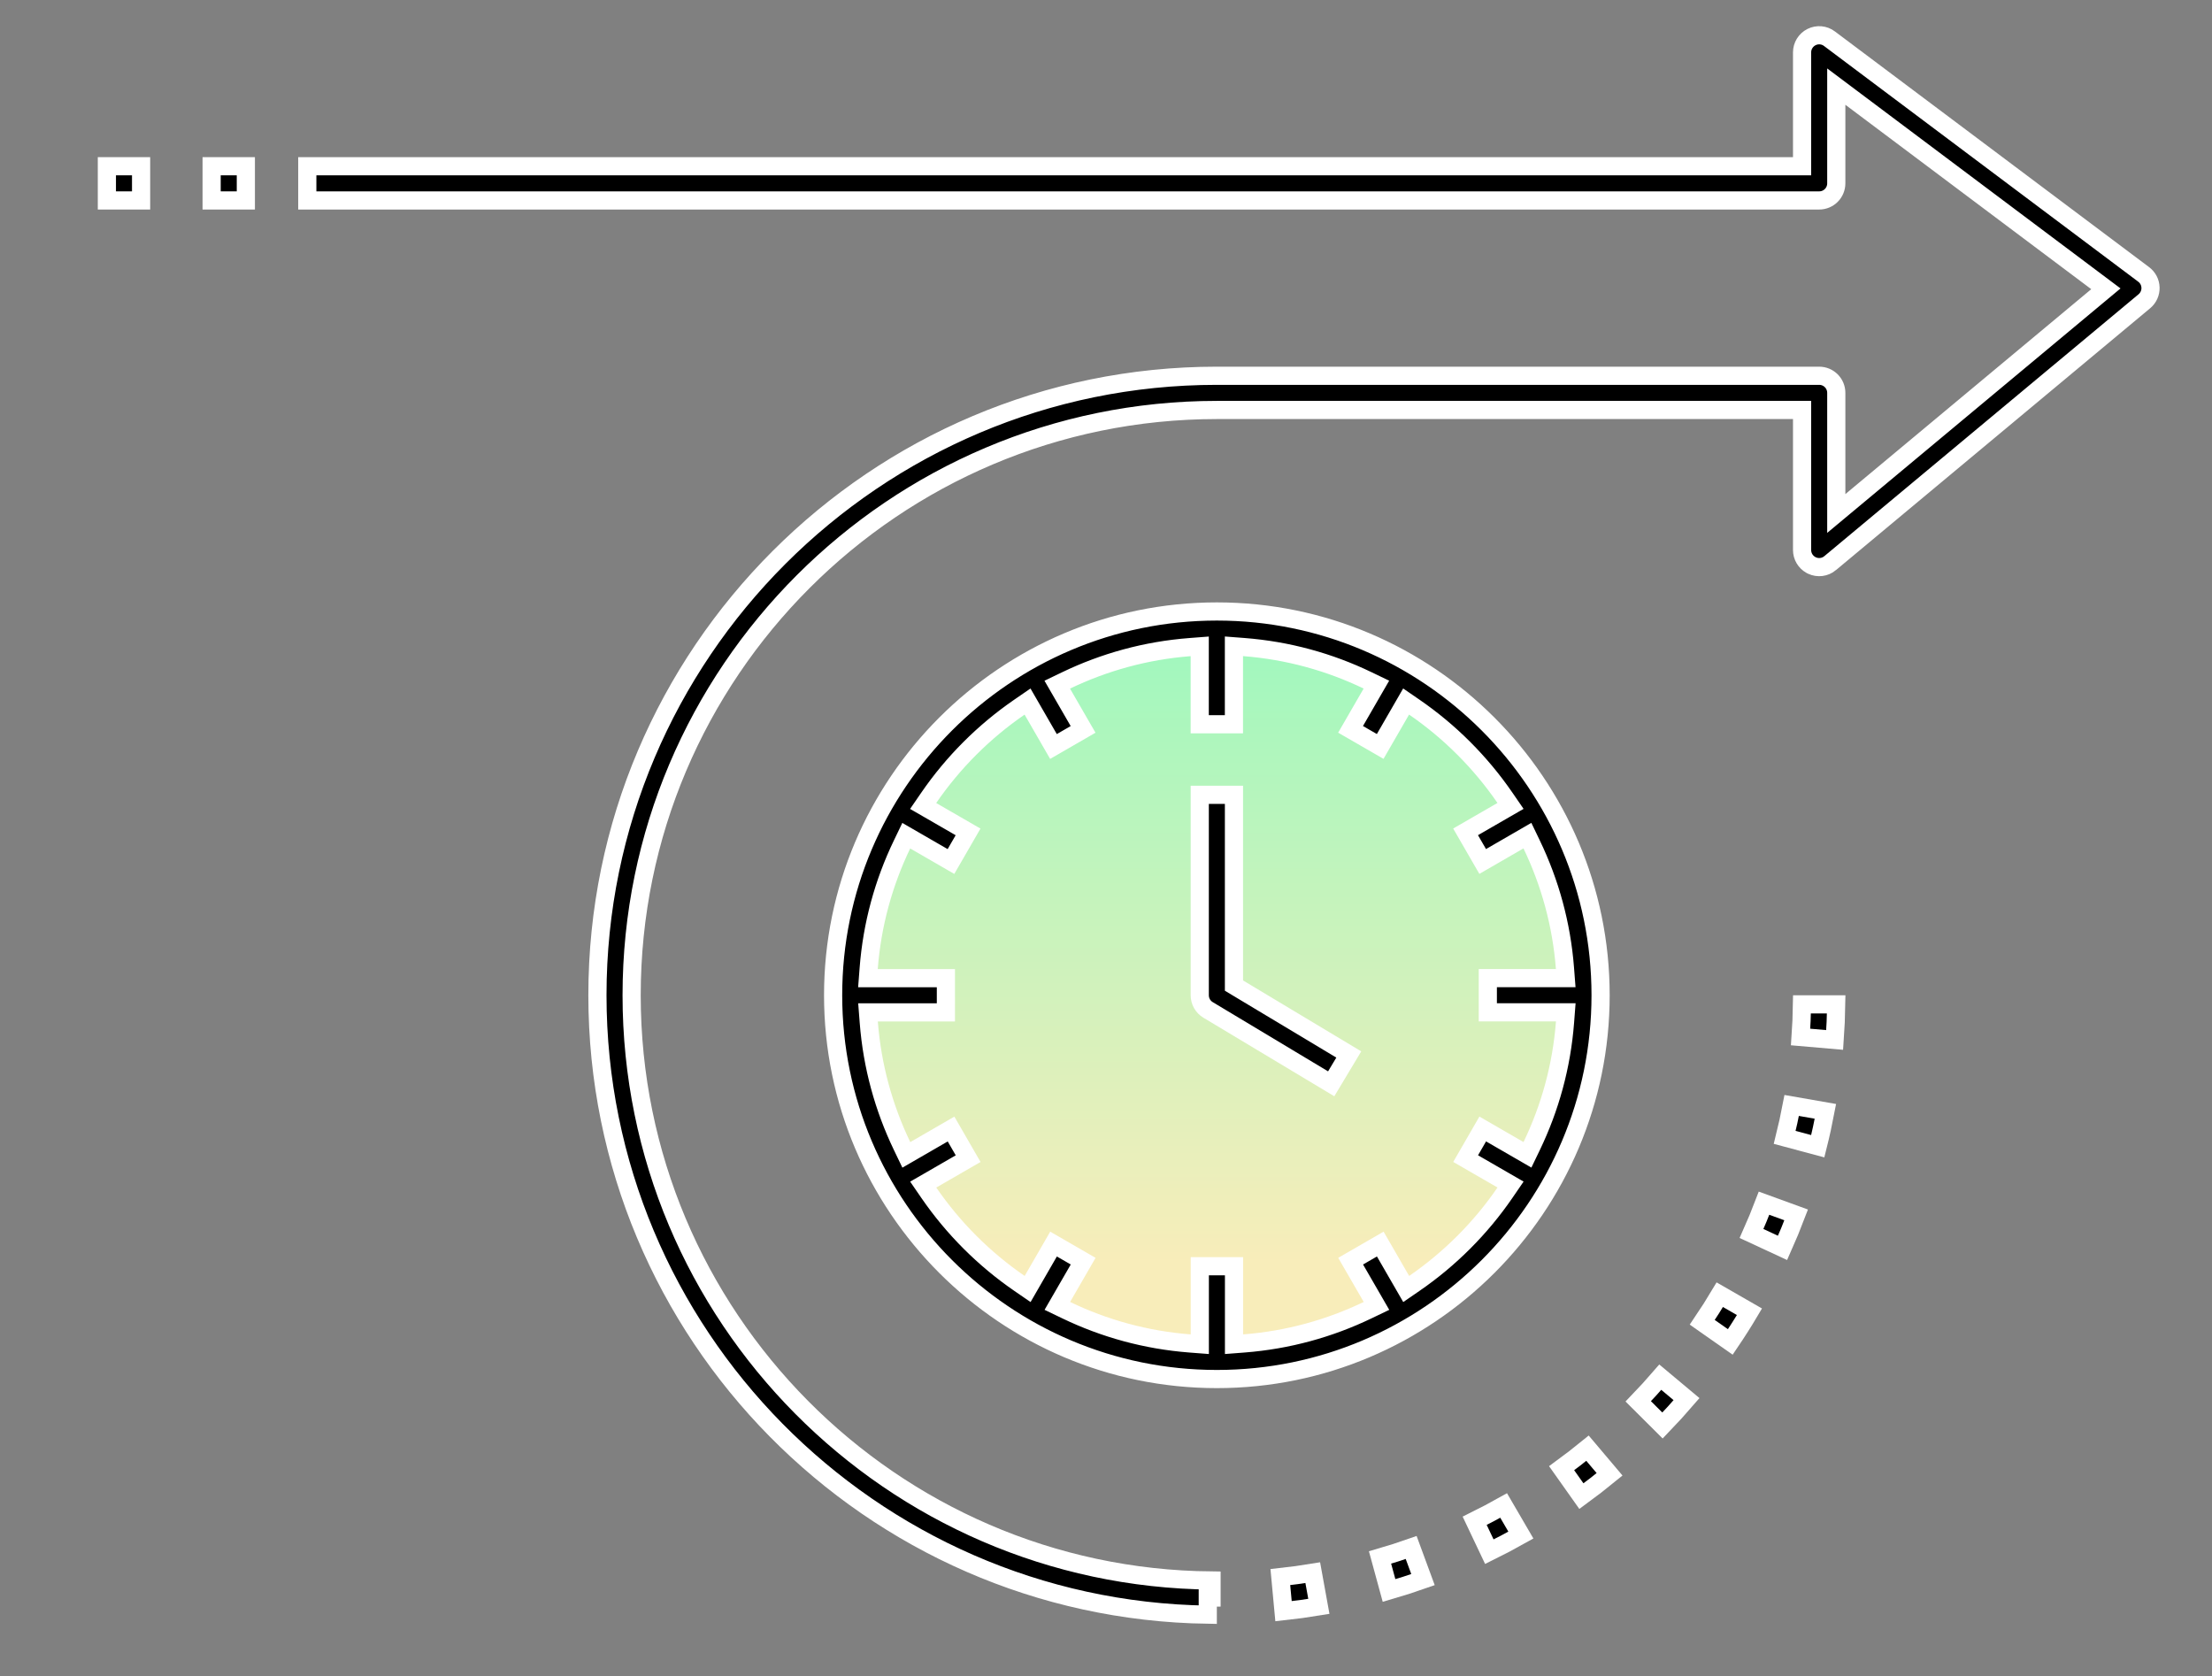 <svg width="487" height="369" viewBox="0 0 487 369" fill="none" xmlns="http://www.w3.org/2000/svg">
<rect x="0" y="0" width="487" height="369" fill="#808080" stroke="none"/>
<ellipse cx="268" cy="218.5" rx="79" ry="79.5" fill="url(#paint0_linear_1558_302)"/>
<path d="M267.906 134.609C314.489 134.609 352.391 172.511 352.391 219.094C352.391 265.677 314.489 303.578 267.906 303.578C221.323 303.578 183.422 265.677 183.422 219.094C183.422 172.511 221.323 134.609 267.906 134.609ZM271.666 159.438H264.135V142.287L261.981 142.452C252.271 143.198 243.087 145.762 234.712 149.787L232.767 150.722L233.847 152.591L238.456 160.567L231.935 164.332L227.308 156.315L226.226 154.44L224.441 155.667C216.618 161.047 209.842 167.823 204.468 175.642L203.242 177.425L205.116 178.506L213.133 183.133L209.368 189.654L201.392 185.046L199.524 183.967L198.589 185.909C194.557 194.28 191.999 203.471 191.253 213.181L191.088 215.334H208.25V222.865H191.104L191.271 225.019C192.017 234.729 194.581 243.913 198.605 252.288L199.54 254.233L201.408 253.153L209.386 248.543L213.15 255.064L205.134 259.692L203.259 260.774L204.485 262.559C209.865 270.382 216.641 277.158 224.459 282.532L226.243 283.758L227.324 281.884L231.951 273.866L238.473 277.631L233.864 285.608L232.785 287.476L234.728 288.411C243.099 292.443 252.289 295.001 261.999 295.747L264.152 295.912V278.75H271.684V295.912L273.837 295.747C283.548 295.001 292.731 292.437 301.106 288.412L303.051 287.478L301.972 285.608L297.361 277.631L303.883 273.866L308.511 281.884L309.593 283.758L311.376 282.532C319.194 277.158 325.971 270.382 331.346 262.545L332.568 260.762L330.696 259.682L322.679 255.054L326.443 248.532L334.421 253.142L336.288 254.221L337.224 252.278C341.255 243.907 343.814 234.717 344.56 225.007L344.725 222.854H327.562V215.322H344.713L344.548 213.169C343.802 203.458 341.238 194.274 337.213 185.899L336.278 183.954L334.409 185.034L326.432 189.644L322.667 183.122L330.685 178.495L332.56 177.413L331.333 175.629C325.953 167.805 319.177 161.029 311.358 155.655L309.575 154.43L308.494 156.304L303.866 164.32L297.345 160.556L301.954 152.579L303.033 150.712L301.091 149.776C292.72 145.745 283.529 143.186 273.819 142.44L271.666 142.275V159.438Z" fill="black" stroke="white" stroke-width="4"/>
<path d="M271.672 174.969V216.963L272.643 217.546L296.953 232.13L293.078 238.588L265.966 222.32C264.837 221.643 264.141 220.419 264.141 219.094V174.969H271.672Z" fill="black" stroke="white" stroke-width="4"/>
<path d="M398.833 8.16C400.109 7.522 401.635 7.658 402.77 8.515L402.775 8.519L471.957 60.409L471.96 60.412C472.879 61.099 473.434 62.17 473.464 63.324C473.494 64.472 472.995 65.572 472.112 66.314L402.925 123.97L402.923 123.972C401.803 124.908 400.237 125.107 398.924 124.487L398.918 124.484L398.676 124.36C397.495 123.701 396.75 122.447 396.75 121.078V90.25H267.906C196.859 90.25 139.063 148.047 139.062 219.094C139.062 289.753 196.226 347.3 266.736 347.93V351.694L265.906 351.703V355.453C191.632 354.38 131.531 293.618 131.531 219.094C131.531 143.902 192.714 82.719 267.906 82.719H400.516C402.599 82.719 404.281 84.401 404.281 86.484V113.039L407.562 110.306L461.695 65.195L463.638 63.576L461.614 62.059L407.481 21.463L404.281 19.064V40.359C404.281 42.443 402.599 44.125 400.516 44.125H67.656V36.594H396.75V11.531C396.75 10.105 397.554 8.802 398.833 8.16Z" fill="black" stroke="white" stroke-width="4"/>
<path d="M334.846 337.932C332.585 339.205 330.261 340.43 327.9 341.592L324.671 334.784C326.838 333.713 328.971 332.588 331.049 331.419L334.846 337.932Z" fill="black" stroke="white" stroke-width="4"/>
<path d="M354.374 324.557C352.354 326.213 350.276 327.821 348.168 329.361L343.814 323.209C345.75 321.794 347.657 320.321 349.512 318.805L354.374 324.557Z" fill="black" stroke="white" stroke-width="4"/>
<path d="M401.892 244.65C401.402 247.227 400.839 249.796 400.203 252.325L392.925 250.38C393.503 248.061 394.017 245.712 394.467 243.354L401.892 244.65Z" fill="black" stroke="white" stroke-width="4"/>
<path d="M404.265 221.094C404.226 223.702 404.113 226.326 403.926 228.932L396.425 228.283C396.594 225.892 396.697 223.488 396.733 221.094H404.265Z" fill="black" stroke="white" stroke-width="4"/>
<path d="M385.169 288.769C383.822 291.039 382.408 293.261 380.949 295.414L374.776 291.089C376.109 289.121 377.401 287.09 378.637 285.017L385.169 288.769Z" fill="black" stroke="white" stroke-width="4"/>
<path d="M395.454 267.447C394.528 269.886 393.522 272.316 392.453 274.709L385.624 271.539C386.604 269.342 387.526 267.111 388.378 264.871L395.454 267.447Z" fill="black" stroke="white" stroke-width="4"/>
<path d="M290.365 353.627C287.809 354.051 285.205 354.406 282.585 354.688L281.884 347.184C284.287 346.922 286.675 346.597 289.021 346.21L290.365 353.627Z" fill="black" stroke="white" stroke-width="4"/>
<path d="M313.292 347.737C310.826 348.607 308.324 349.407 305.817 350.133L303.833 342.865C306.128 342.198 308.42 341.464 310.688 340.667L313.292 347.737Z" fill="black" stroke="white" stroke-width="4"/>
<path d="M371.318 308.004C369.603 309.995 367.829 311.938 366.022 313.812L360.683 308.494C362.34 306.775 363.963 304.995 365.537 303.171L371.318 308.004Z" fill="black" stroke="white" stroke-width="4"/>
<path d="M31.062 36.594V44.125H23.531V36.594H31.062Z" fill="black" stroke="white" stroke-width="4"/>
<path d="M54.125 36.594V44.125H46.594V36.594H54.125Z" fill="black" stroke="white" stroke-width="4"/>
<defs>
<linearGradient id="paint0_linear_1558_302" x1="279.204" y1="139" x2="279.204" y2="278.068" gradientUnits="userSpaceOnUse">
<stop stop-color="#9FF8BE"/>
<stop offset="1" stop-color="#F8EDBA"/>
</linearGradient>
</defs>
</svg>
